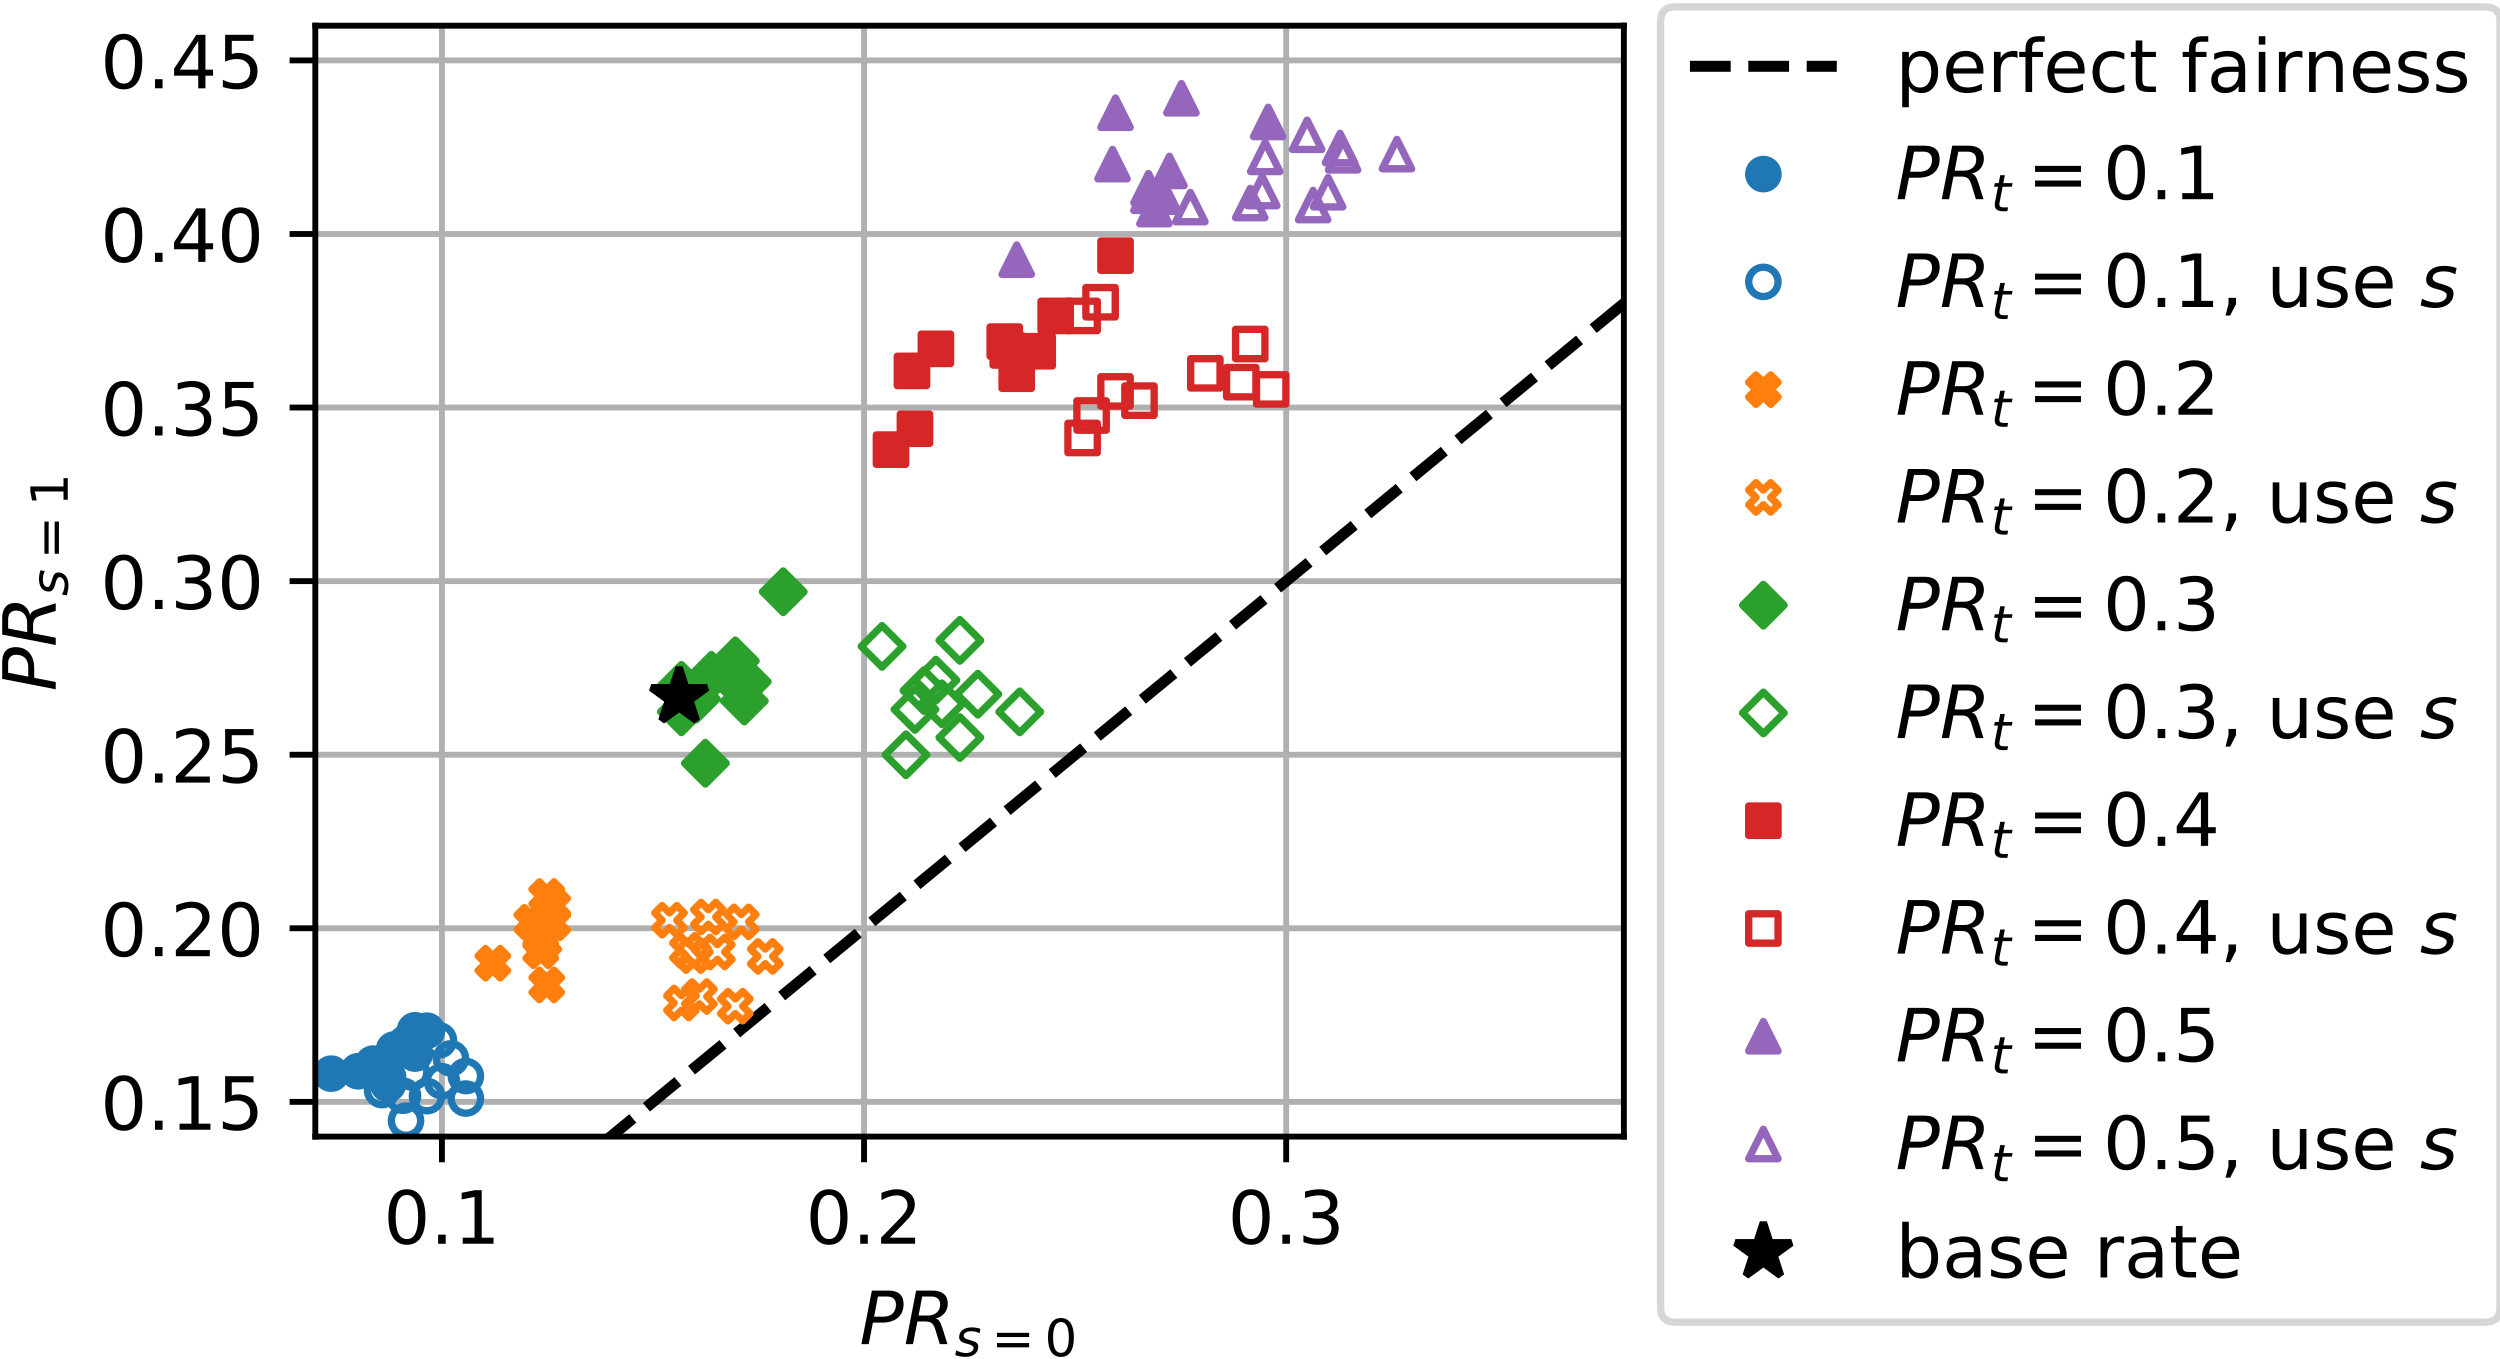 <?xml version="1.0" encoding="utf-8" standalone="no"?>
<!DOCTYPE svg PUBLIC "-//W3C//DTD SVG 1.1//EN"
  "http://www.w3.org/Graphics/SVG/1.1/DTD/svg11.dtd">
<!-- Created with matplotlib (https://matplotlib.org/) -->
<svg height="185.156pt" version="1.1" viewBox="0 0 340.497 185.156" width="340.497pt" xmlns="http://www.w3.org/2000/svg" xmlns:xlink="http://www.w3.org/1999/xlink">
 <defs>
  <style type="text/css">
*{stroke-linecap:butt;stroke-linejoin:round;}
  </style>
 </defs>
 <g id="figure_1">
  <g id="patch_1">
   <path d="M 0 185.156 
L 340.497 185.156 
L 340.497 -0 
L 0 -0 
z
" style="fill:#ffffff;"/>
  </g>
  <g id="axes_1">
   <g id="patch_2">
    <path d="M 42.944 154.8 
L 221.169 154.8 
L 221.169 3.5 
L 42.944 3.5 
z
" style="fill:#ffffff;"/>
   </g>
   <g id="matplotlib.axis_1">
    <g id="xtick_1">
     <g id="line2d_1">
      <path clip-path="url(#p75b792b82e)" d="M 60.191 154.8 
L 60.191 3.5 
" style="fill:none;stroke:#b0b0b0;stroke-linecap:square;stroke-width:0.8;"/>
     </g>
     <g id="line2d_2">
      <defs>
       <path d="M 0 0 
L 0 3.5 
" id="m28fee87661" style="stroke:#000000;stroke-width:0.8;"/>
      </defs>
      <g>
       <use style="stroke:#000000;stroke-width:0.8;" x="60.191" xlink:href="#m28fee87661" y="154.8"/>
      </g>
     </g>
     <g id="text_1">
      <!-- 0.1 -->
      <defs>
       <path d="M 31.781 66.406 
Q 24.172 66.406 20.328 58.906 
Q 16.5 51.422 16.5 36.375 
Q 16.5 21.391 20.328 13.891 
Q 24.172 6.391 31.781 6.391 
Q 39.453 6.391 43.281 13.891 
Q 47.125 21.391 47.125 36.375 
Q 47.125 51.422 43.281 58.906 
Q 39.453 66.406 31.781 66.406 
z
M 31.781 74.219 
Q 44.047 74.219 50.516 64.516 
Q 56.984 54.828 56.984 36.375 
Q 56.984 17.969 50.516 8.266 
Q 44.047 -1.422 31.781 -1.422 
Q 19.531 -1.422 13.062 8.266 
Q 6.594 17.969 6.594 36.375 
Q 6.594 54.828 13.062 64.516 
Q 19.531 74.219 31.781 74.219 
z
" id="DejaVuSans-48"/>
       <path d="M 10.688 12.406 
L 21 12.406 
L 21 0 
L 10.688 0 
z
" id="DejaVuSans-46"/>
       <path d="M 12.406 8.297 
L 28.516 8.297 
L 28.516 63.922 
L 10.984 60.406 
L 10.984 69.391 
L 28.422 72.906 
L 38.281 72.906 
L 38.281 8.297 
L 54.391 8.297 
L 54.391 0 
L 12.406 0 
z
" id="DejaVuSans-49"/>
      </defs>
      <g transform="translate(52.24 169.398)scale(0.1 -0.1)">
       <use xlink:href="#DejaVuSans-48"/>
       <use x="63.623" xlink:href="#DejaVuSans-46"/>
       <use x="95.41" xlink:href="#DejaVuSans-49"/>
      </g>
     </g>
    </g>
    <g id="xtick_2">
     <g id="line2d_3">
      <path clip-path="url(#p75b792b82e)" d="M 117.683 154.8 
L 117.683 3.5 
" style="fill:none;stroke:#b0b0b0;stroke-linecap:square;stroke-width:0.8;"/>
     </g>
     <g id="line2d_4">
      <g>
       <use style="stroke:#000000;stroke-width:0.8;" x="117.683" xlink:href="#m28fee87661" y="154.8"/>
      </g>
     </g>
     <g id="text_2">
      <!-- 0.2 -->
      <defs>
       <path d="M 19.188 8.297 
L 53.609 8.297 
L 53.609 0 
L 7.328 0 
L 7.328 8.297 
Q 12.938 14.109 22.625 23.891 
Q 32.328 33.688 34.812 36.531 
Q 39.547 41.844 41.422 45.531 
Q 43.312 49.219 43.312 52.781 
Q 43.312 58.594 39.234 62.25 
Q 35.156 65.922 28.609 65.922 
Q 23.969 65.922 18.812 64.312 
Q 13.672 62.703 7.812 59.422 
L 7.812 69.391 
Q 13.766 71.781 18.938 73 
Q 24.125 74.219 28.422 74.219 
Q 39.75 74.219 46.484 68.547 
Q 53.219 62.891 53.219 53.422 
Q 53.219 48.922 51.531 44.891 
Q 49.859 40.875 45.406 35.406 
Q 44.188 33.984 37.641 27.219 
Q 31.109 20.453 19.188 8.297 
z
" id="DejaVuSans-50"/>
      </defs>
      <g transform="translate(109.732 169.398)scale(0.1 -0.1)">
       <use xlink:href="#DejaVuSans-48"/>
       <use x="63.623" xlink:href="#DejaVuSans-46"/>
       <use x="95.41" xlink:href="#DejaVuSans-50"/>
      </g>
     </g>
    </g>
    <g id="xtick_3">
     <g id="line2d_5">
      <path clip-path="url(#p75b792b82e)" d="M 175.175 154.8 
L 175.175 3.5 
" style="fill:none;stroke:#b0b0b0;stroke-linecap:square;stroke-width:0.8;"/>
     </g>
     <g id="line2d_6">
      <g>
       <use style="stroke:#000000;stroke-width:0.8;" x="175.175" xlink:href="#m28fee87661" y="154.8"/>
      </g>
     </g>
     <g id="text_3">
      <!-- 0.3 -->
      <defs>
       <path d="M 40.578 39.312 
Q 47.656 37.797 51.625 33 
Q 55.609 28.219 55.609 21.188 
Q 55.609 10.406 48.188 4.484 
Q 40.766 -1.422 27.094 -1.422 
Q 22.516 -1.422 17.656 -0.516 
Q 12.797 0.391 7.625 2.203 
L 7.625 11.719 
Q 11.719 9.328 16.594 8.109 
Q 21.484 6.891 26.812 6.891 
Q 36.078 6.891 40.938 10.547 
Q 45.797 14.203 45.797 21.188 
Q 45.797 27.641 41.281 31.266 
Q 36.766 34.906 28.719 34.906 
L 20.219 34.906 
L 20.219 43.016 
L 29.109 43.016 
Q 36.375 43.016 40.234 45.922 
Q 44.094 48.828 44.094 54.297 
Q 44.094 59.906 40.109 62.906 
Q 36.141 65.922 28.719 65.922 
Q 24.656 65.922 20.016 65.031 
Q 15.375 64.156 9.812 62.312 
L 9.812 71.094 
Q 15.438 72.656 20.344 73.438 
Q 25.25 74.219 29.594 74.219 
Q 40.828 74.219 47.359 69.109 
Q 53.906 64.016 53.906 55.328 
Q 53.906 49.266 50.438 45.094 
Q 46.969 40.922 40.578 39.312 
z
" id="DejaVuSans-51"/>
      </defs>
      <g transform="translate(167.224 169.398)scale(0.1 -0.1)">
       <use xlink:href="#DejaVuSans-48"/>
       <use x="63.623" xlink:href="#DejaVuSans-46"/>
       <use x="95.41" xlink:href="#DejaVuSans-51"/>
      </g>
     </g>
    </g>
    <g id="text_4">
     <!-- $PR_{s=0}$ -->
     <defs>
      <path d="M 16.891 72.906 
L 39.703 72.906 
Q 49.656 72.906 54.875 68.266 
Q 60.109 63.625 60.109 54.688 
Q 60.109 42.672 52.391 35.984 
Q 44.672 29.297 30.719 29.297 
L 18.312 29.297 
L 12.594 0 
L 2.688 0 
z
M 25.203 64.797 
L 19.922 37.406 
L 32.328 37.406 
Q 40.719 37.406 45.203 41.703 
Q 49.703 46 49.703 54 
Q 49.703 59.125 46.656 61.953 
Q 43.609 64.797 38.094 64.797 
z
" id="DejaVuSans-Oblique-80"/>
      <path d="M 25.203 64.797 
L 20.219 38.922 
L 32.906 38.922 
Q 40.375 38.922 44.984 43.047 
Q 49.609 47.172 49.609 53.812 
Q 49.609 59.125 46.5 61.953 
Q 43.406 64.797 37.594 64.797 
z
M 43.312 35.016 
Q 46.438 34.281 48.516 31.391 
Q 50.594 28.516 53.328 19.922 
L 59.516 0 
L 49.125 0 
L 43.406 18.703 
Q 41.219 25.922 38.328 28.359 
Q 35.453 30.812 29.5 30.812 
L 18.609 30.812 
L 12.594 0 
L 2.688 0 
L 16.891 72.906 
L 39.109 72.906 
Q 49.219 72.906 54.609 68.328 
Q 60.016 63.766 60.016 55.172 
Q 60.016 47.562 55.422 41.984 
Q 50.828 36.422 43.312 35.016 
z
" id="DejaVuSans-Oblique-82"/>
      <path d="M 50 53.078 
L 48.297 44.578 
Q 44.734 46.531 40.766 47.5 
Q 36.812 48.484 32.625 48.484 
Q 25.531 48.484 21.453 46.062 
Q 17.391 43.656 17.391 39.5 
Q 17.391 34.672 26.859 32.078 
Q 27.594 31.891 27.938 31.781 
L 30.812 30.906 
Q 39.797 28.422 42.797 25.688 
Q 45.797 22.953 45.797 18.219 
Q 45.797 9.516 38.891 4.047 
Q 31.984 -1.422 20.797 -1.422 
Q 16.453 -1.422 11.672 -0.578 
Q 6.891 0.25 1.125 2 
L 2.875 11.281 
Q 7.812 8.734 12.594 7.422 
Q 17.391 6.109 21.781 6.109 
Q 28.375 6.109 32.5 8.938 
Q 36.625 11.766 36.625 16.109 
Q 36.625 20.797 25.781 23.688 
L 24.859 23.922 
L 21.781 24.703 
Q 14.938 26.516 11.766 29.469 
Q 8.594 32.422 8.594 37.016 
Q 8.594 45.75 15.156 50.875 
Q 21.734 56 33.016 56 
Q 37.453 56 41.672 55.266 
Q 45.906 54.547 50 53.078 
z
" id="DejaVuSans-Oblique-115"/>
      <path d="M 10.594 45.406 
L 73.188 45.406 
L 73.188 37.203 
L 10.594 37.203 
z
M 10.594 25.484 
L 73.188 25.484 
L 73.188 17.188 
L 10.594 17.188 
z
" id="DejaVuSans-61"/>
     </defs>
     <g transform="translate(117.056 183.077)scale(0.1 -0.1)">
      <use transform="translate(0 0.094)" xlink:href="#DejaVuSans-Oblique-80"/>
      <use transform="translate(60.303 0.094)" xlink:href="#DejaVuSans-Oblique-82"/>
      <use transform="translate(129.785 -16.312)scale(0.7)" xlink:href="#DejaVuSans-Oblique-115"/>
      <use transform="translate(179.893 -16.312)scale(0.7)" xlink:href="#DejaVuSans-61"/>
      <use transform="translate(252.183 -16.312)scale(0.7)" xlink:href="#DejaVuSans-48"/>
     </g>
    </g>
   </g>
   <g id="matplotlib.axis_2">
    <g id="ytick_1">
     <g id="line2d_7">
      <path clip-path="url(#p75b792b82e)" d="M 42.944 150.072 
L 221.169 150.072 
" style="fill:none;stroke:#b0b0b0;stroke-linecap:square;stroke-width:0.8;"/>
     </g>
     <g id="line2d_8">
      <defs>
       <path d="M 0 0 
L -3.5 0 
" id="mbfbb8f502b" style="stroke:#000000;stroke-width:0.8;"/>
      </defs>
      <g>
       <use style="stroke:#000000;stroke-width:0.8;" x="42.944" xlink:href="#mbfbb8f502b" y="150.072"/>
      </g>
     </g>
     <g id="text_5">
      <!-- 0.15 -->
      <defs>
       <path d="M 10.797 72.906 
L 49.516 72.906 
L 49.516 64.594 
L 19.828 64.594 
L 19.828 46.734 
Q 21.969 47.469 24.109 47.828 
Q 26.266 48.188 28.422 48.188 
Q 40.625 48.188 47.75 41.5 
Q 54.891 34.812 54.891 23.391 
Q 54.891 11.625 47.562 5.094 
Q 40.234 -1.422 26.906 -1.422 
Q 22.312 -1.422 17.547 -0.641 
Q 12.797 0.141 7.719 1.703 
L 7.719 11.625 
Q 12.109 9.234 16.797 8.062 
Q 21.484 6.891 26.703 6.891 
Q 35.156 6.891 40.078 11.328 
Q 45.016 15.766 45.016 23.391 
Q 45.016 31 40.078 35.438 
Q 35.156 39.891 26.703 39.891 
Q 22.75 39.891 18.812 39.016 
Q 14.891 38.141 10.797 36.281 
z
" id="DejaVuSans-53"/>
      </defs>
      <g transform="translate(13.678 153.871)scale(0.1 -0.1)">
       <use xlink:href="#DejaVuSans-48"/>
       <use x="63.623" xlink:href="#DejaVuSans-46"/>
       <use x="95.41" xlink:href="#DejaVuSans-49"/>
       <use x="159.033" xlink:href="#DejaVuSans-53"/>
      </g>
     </g>
    </g>
    <g id="ytick_2">
     <g id="line2d_9">
      <path clip-path="url(#p75b792b82e)" d="M 42.944 126.431 
L 221.169 126.431 
" style="fill:none;stroke:#b0b0b0;stroke-linecap:square;stroke-width:0.8;"/>
     </g>
     <g id="line2d_10">
      <g>
       <use style="stroke:#000000;stroke-width:0.8;" x="42.944" xlink:href="#mbfbb8f502b" y="126.431"/>
      </g>
     </g>
     <g id="text_6">
      <!-- 0.20 -->
      <g transform="translate(13.678 130.23)scale(0.1 -0.1)">
       <use xlink:href="#DejaVuSans-48"/>
       <use x="63.623" xlink:href="#DejaVuSans-46"/>
       <use x="95.41" xlink:href="#DejaVuSans-50"/>
       <use x="159.033" xlink:href="#DejaVuSans-48"/>
      </g>
     </g>
    </g>
    <g id="ytick_3">
     <g id="line2d_11">
      <path clip-path="url(#p75b792b82e)" d="M 42.944 102.791 
L 221.169 102.791 
" style="fill:none;stroke:#b0b0b0;stroke-linecap:square;stroke-width:0.8;"/>
     </g>
     <g id="line2d_12">
      <g>
       <use style="stroke:#000000;stroke-width:0.8;" x="42.944" xlink:href="#mbfbb8f502b" y="102.791"/>
      </g>
     </g>
     <g id="text_7">
      <!-- 0.25 -->
      <g transform="translate(13.678 106.59)scale(0.1 -0.1)">
       <use xlink:href="#DejaVuSans-48"/>
       <use x="63.623" xlink:href="#DejaVuSans-46"/>
       <use x="95.41" xlink:href="#DejaVuSans-50"/>
       <use x="159.033" xlink:href="#DejaVuSans-53"/>
      </g>
     </g>
    </g>
    <g id="ytick_4">
     <g id="line2d_13">
      <path clip-path="url(#p75b792b82e)" d="M 42.944 79.15 
L 221.169 79.15 
" style="fill:none;stroke:#b0b0b0;stroke-linecap:square;stroke-width:0.8;"/>
     </g>
     <g id="line2d_14">
      <g>
       <use style="stroke:#000000;stroke-width:0.8;" x="42.944" xlink:href="#mbfbb8f502b" y="79.15"/>
      </g>
     </g>
     <g id="text_8">
      <!-- 0.30 -->
      <g transform="translate(13.678 82.949)scale(0.1 -0.1)">
       <use xlink:href="#DejaVuSans-48"/>
       <use x="63.623" xlink:href="#DejaVuSans-46"/>
       <use x="95.41" xlink:href="#DejaVuSans-51"/>
       <use x="159.033" xlink:href="#DejaVuSans-48"/>
      </g>
     </g>
    </g>
    <g id="ytick_5">
     <g id="line2d_15">
      <path clip-path="url(#p75b792b82e)" d="M 42.944 55.509 
L 221.169 55.509 
" style="fill:none;stroke:#b0b0b0;stroke-linecap:square;stroke-width:0.8;"/>
     </g>
     <g id="line2d_16">
      <g>
       <use style="stroke:#000000;stroke-width:0.8;" x="42.944" xlink:href="#mbfbb8f502b" y="55.509"/>
      </g>
     </g>
     <g id="text_9">
      <!-- 0.35 -->
      <g transform="translate(13.678 59.309)scale(0.1 -0.1)">
       <use xlink:href="#DejaVuSans-48"/>
       <use x="63.623" xlink:href="#DejaVuSans-46"/>
       <use x="95.41" xlink:href="#DejaVuSans-51"/>
       <use x="159.033" xlink:href="#DejaVuSans-53"/>
      </g>
     </g>
    </g>
    <g id="ytick_6">
     <g id="line2d_17">
      <path clip-path="url(#p75b792b82e)" d="M 42.944 31.869 
L 221.169 31.869 
" style="fill:none;stroke:#b0b0b0;stroke-linecap:square;stroke-width:0.8;"/>
     </g>
     <g id="line2d_18">
      <g>
       <use style="stroke:#000000;stroke-width:0.8;" x="42.944" xlink:href="#mbfbb8f502b" y="31.869"/>
      </g>
     </g>
     <g id="text_10">
      <!-- 0.40 -->
      <defs>
       <path d="M 37.797 64.312 
L 12.891 25.391 
L 37.797 25.391 
z
M 35.203 72.906 
L 47.609 72.906 
L 47.609 25.391 
L 58.016 25.391 
L 58.016 17.188 
L 47.609 17.188 
L 47.609 0 
L 37.797 0 
L 37.797 17.188 
L 4.891 17.188 
L 4.891 26.703 
z
" id="DejaVuSans-52"/>
      </defs>
      <g transform="translate(13.678 35.668)scale(0.1 -0.1)">
       <use xlink:href="#DejaVuSans-48"/>
       <use x="63.623" xlink:href="#DejaVuSans-46"/>
       <use x="95.41" xlink:href="#DejaVuSans-52"/>
       <use x="159.033" xlink:href="#DejaVuSans-48"/>
      </g>
     </g>
    </g>
    <g id="ytick_7">
     <g id="line2d_19">
      <path clip-path="url(#p75b792b82e)" d="M 42.944 8.228 
L 221.169 8.228 
" style="fill:none;stroke:#b0b0b0;stroke-linecap:square;stroke-width:0.8;"/>
     </g>
     <g id="line2d_20">
      <g>
       <use style="stroke:#000000;stroke-width:0.8;" x="42.944" xlink:href="#mbfbb8f502b" y="8.228"/>
      </g>
     </g>
     <g id="text_11">
      <!-- 0.45 -->
      <g transform="translate(13.678 12.027)scale(0.1 -0.1)">
       <use xlink:href="#DejaVuSans-48"/>
       <use x="63.623" xlink:href="#DejaVuSans-46"/>
       <use x="95.41" xlink:href="#DejaVuSans-52"/>
       <use x="159.033" xlink:href="#DejaVuSans-53"/>
      </g>
     </g>
    </g>
    <g id="text_12">
     <!-- $PR_{s=1}$ -->
     <g transform="translate(7.598 94.15)rotate(-90)scale(0.1 -0.1)">
      <use transform="translate(0 0.094)" xlink:href="#DejaVuSans-Oblique-80"/>
      <use transform="translate(60.303 0.094)" xlink:href="#DejaVuSans-Oblique-82"/>
      <use transform="translate(129.785 -16.312)scale(0.7)" xlink:href="#DejaVuSans-Oblique-115"/>
      <use transform="translate(179.893 -16.312)scale(0.7)" xlink:href="#DejaVuSans-61"/>
      <use transform="translate(252.183 -16.312)scale(0.7)" xlink:href="#DejaVuSans-49"/>
     </g>
    </g>
   </g>
   <g id="line2d_21">
    <path clip-path="url(#p75b792b82e)" d="M 45.06 186.156 
L 272.634 -1 
" style="fill:none;stroke:#000000;stroke-dasharray:5.55,2.4;stroke-dashoffset:0;stroke-width:1.5;"/>
   </g>
   <g id="line2d_22">
    <defs>
     <path d="M 0 2 
C 0.53 2 1.039 1.789 1.414 1.414 
C 1.789 1.039 2 0.53 2 0 
C 2 -0.53 1.789 -1.039 1.414 -1.414 
C 1.039 -1.789 0.53 -2 0 -2 
C -0.53 -2 -1.039 -1.789 -1.414 -1.414 
C -1.789 -1.039 -2 -0.53 -2 0 
C -2 0.53 -1.789 1.039 -1.414 1.414 
C -1.039 1.789 -0.53 2 0 2 
z
" id="m434e3ea608" style="stroke:#1f77b4;"/>
    </defs>
    <g clip-path="url(#p75b792b82e)">
     <use style="fill:#1f77b4;stroke:#1f77b4;" x="56.522" xlink:href="#m434e3ea608" y="140.323"/>
     <use style="fill:#1f77b4;stroke:#1f77b4;" x="53.667" xlink:href="#m434e3ea608" y="142.948"/>
     <use style="fill:#1f77b4;stroke:#1f77b4;" x="58.153" xlink:href="#m434e3ea608" y="140.378"/>
     <use style="fill:#1f77b4;stroke:#1f77b4;" x="56.522" xlink:href="#m434e3ea608" y="143.495"/>
     <use style="fill:#1f77b4;stroke:#1f77b4;" x="48.774" xlink:href="#m434e3ea608" y="145.902"/>
     <use style="fill:#1f77b4;stroke:#1f77b4;" x="50.813" xlink:href="#m434e3ea608" y="144.862"/>
     <use style="fill:#1f77b4;stroke:#1f77b4;" x="55.298" xlink:href="#m434e3ea608" y="142.073"/>
     <use style="fill:#1f77b4;stroke:#1f77b4;" x="45.105" xlink:href="#m434e3ea608" y="146.23"/>
     <use style="fill:#1f77b4;stroke:#1f77b4;" x="52.852" xlink:href="#m434e3ea608" y="146.667"/>
     <use style="fill:#1f77b4;stroke:#1f77b4;" x="52.852" xlink:href="#m434e3ea608" y="147.652"/>
    </g>
   </g>
   <g id="line2d_23">
    <defs>
     <path d="M 0 2 
C 0.53 2 1.039 1.789 1.414 1.414 
C 1.789 1.039 2 0.53 2 0 
C 2 -0.53 1.789 -1.039 1.414 -1.414 
C 1.039 -1.789 0.53 -2 0 -2 
C -0.53 -2 -1.039 -1.789 -1.414 -1.414 
C -1.789 -1.039 -2 -0.53 -2 0 
C -2 0.53 -1.789 1.039 -1.414 1.414 
C -1.039 1.789 -0.53 2 0 2 
z
" id="m97694a6dae" style="stroke:#1f77b4;"/>
    </defs>
    <g clip-path="url(#p75b792b82e)">
     <use style="fill-opacity:0;stroke:#1f77b4;" x="58.153" xlink:href="#m97694a6dae" y="149.293"/>
     <use style="fill-opacity:0;stroke:#1f77b4;" x="63.453" xlink:href="#m97694a6dae" y="146.558"/>
     <use style="fill-opacity:0;stroke:#1f77b4;" x="63.453" xlink:href="#m97694a6dae" y="149.621"/>
     <use style="fill-opacity:0;stroke:#1f77b4;" x="56.114" xlink:href="#m97694a6dae" y="146.066"/>
     <use style="fill-opacity:0;stroke:#1f77b4;" x="61.415" xlink:href="#m97694a6dae" y="144.151"/>
     <use style="fill-opacity:0;stroke:#1f77b4;" x="54.891" xlink:href="#m97694a6dae" y="149.238"/>
     <use style="fill-opacity:0;stroke:#1f77b4;" x="59.784" xlink:href="#m97694a6dae" y="141.69"/>
     <use style="fill-opacity:0;stroke:#1f77b4;" x="52.036" xlink:href="#m97694a6dae" y="148.472"/>
     <use style="fill-opacity:0;stroke:#1f77b4;" x="55.298" xlink:href="#m97694a6dae" y="152.629"/>
     <use style="fill-opacity:0;stroke:#1f77b4;" x="60.191" xlink:href="#m97694a6dae" y="147.269"/>
    </g>
   </g>
   <g id="line2d_24">
    <defs>
     <path d="M -1 2 
L 0 1 
L 1 2 
L 2 1 
L 1 0 
L 2 -1 
L 1 -2 
L 0 -1 
L -1 -2 
L -2 -1 
L -1 0 
L -2 1 
z
" id="mbe5c23ce55" style="stroke:#ff7f0e;stroke-linejoin:miter;"/>
    </defs>
    <g clip-path="url(#p75b792b82e)">
     <use style="fill:#ff7f0e;stroke:#ff7f0e;stroke-linejoin:miter;" x="73.647" xlink:href="#mbe5c23ce55" y="129.494"/>
     <use style="fill:#ff7f0e;stroke:#ff7f0e;stroke-linejoin:miter;" x="73.647" xlink:href="#mbe5c23ce55" y="125.994"/>
     <use style="fill:#ff7f0e;stroke:#ff7f0e;stroke-linejoin:miter;" x="75.278" xlink:href="#mbe5c23ce55" y="125.666"/>
     <use style="fill:#ff7f0e;stroke:#ff7f0e;stroke-linejoin:miter;" x="74.055" xlink:href="#mbe5c23ce55" y="128.291"/>
     <use style="fill:#ff7f0e;stroke:#ff7f0e;stroke-linejoin:miter;" x="74.462" xlink:href="#mbe5c23ce55" y="122.111"/>
     <use style="fill:#ff7f0e;stroke:#ff7f0e;stroke-linejoin:miter;" x="72.424" xlink:href="#mbe5c23ce55" y="125.611"/>
     <use style="fill:#ff7f0e;stroke:#ff7f0e;stroke-linejoin:miter;" x="75.278" xlink:href="#mbe5c23ce55" y="123.368"/>
     <use style="fill:#ff7f0e;stroke:#ff7f0e;stroke-linejoin:miter;" x="67.123" xlink:href="#mbe5c23ce55" y="131.189"/>
     <use style="fill:#ff7f0e;stroke:#ff7f0e;stroke-linejoin:miter;" x="74.462" xlink:href="#mbe5c23ce55" y="134.143"/>
     <use style="fill:#ff7f0e;stroke:#ff7f0e;stroke-linejoin:miter;" x="73.647" xlink:href="#mbe5c23ce55" y="127.799"/>
    </g>
   </g>
   <g id="line2d_25">
    <defs>
     <path d="M -1 2 
L 0 1 
L 1 2 
L 2 1 
L 1 0 
L 2 -1 
L 1 -2 
L 0 -1 
L -1 -2 
L -2 -1 
L -1 0 
L -2 1 
z
" id="m6fc90c762c" style="stroke:#ff7f0e;stroke-linejoin:miter;"/>
    </defs>
    <g clip-path="url(#p75b792b82e)">
     <use style="fill-opacity:0;stroke:#ff7f0e;stroke-linejoin:miter;" x="95.257" xlink:href="#m6fc90c762c" y="135.729"/>
     <use style="fill-opacity:0;stroke:#ff7f0e;stroke-linejoin:miter;" x="93.626" xlink:href="#m6fc90c762c" y="129.439"/>
     <use style="fill-opacity:0;stroke:#ff7f0e;stroke-linejoin:miter;" x="100.966" xlink:href="#m6fc90c762c" y="125.556"/>
     <use style="fill-opacity:0;stroke:#ff7f0e;stroke-linejoin:miter;" x="100.15" xlink:href="#m6fc90c762c" y="137.042"/>
     <use style="fill-opacity:0;stroke:#ff7f0e;stroke-linejoin:miter;" x="94.442" xlink:href="#m6fc90c762c" y="130.15"/>
     <use style="fill-opacity:0;stroke:#ff7f0e;stroke-linejoin:miter;" x="97.704" xlink:href="#m6fc90c762c" y="129.658"/>
     <use style="fill-opacity:0;stroke:#ff7f0e;stroke-linejoin:miter;" x="96.481" xlink:href="#m6fc90c762c" y="124.9"/>
     <use style="fill-opacity:0;stroke:#ff7f0e;stroke-linejoin:miter;" x="91.18" xlink:href="#m6fc90c762c" y="125.337"/>
     <use style="fill-opacity:0;stroke:#ff7f0e;stroke-linejoin:miter;" x="92.811" xlink:href="#m6fc90c762c" y="136.604"/>
     <use style="fill-opacity:0;stroke:#ff7f0e;stroke-linejoin:miter;" x="104.228" xlink:href="#m6fc90c762c" y="130.26"/>
    </g>
   </g>
   <g id="line2d_26">
    <defs>
     <path d="M -0 2.828 
L 2.828 0 
L 0 -2.828 
L -2.828 -0 
z
" id="m429b3ab849" style="stroke:#2ca02c;stroke-linejoin:miter;"/>
    </defs>
    <g clip-path="url(#p75b792b82e)">
     <use style="fill:#2ca02c;stroke:#2ca02c;stroke-linejoin:miter;" x="100.15" xlink:href="#m429b3ab849" y="92.85"/>
     <use style="fill:#2ca02c;stroke:#2ca02c;stroke-linejoin:miter;" x="92.811" xlink:href="#m429b3ab849" y="96.952"/>
     <use style="fill:#2ca02c;stroke:#2ca02c;stroke-linejoin:miter;" x="101.781" xlink:href="#m429b3ab849" y="92.85"/>
     <use style="fill:#2ca02c;stroke:#2ca02c;stroke-linejoin:miter;" x="101.373" xlink:href="#m429b3ab849" y="95.476"/>
     <use style="fill:#2ca02c;stroke:#2ca02c;stroke-linejoin:miter;" x="96.888" xlink:href="#m429b3ab849" y="91.975"/>
     <use style="fill:#2ca02c;stroke:#2ca02c;stroke-linejoin:miter;" x="106.674" xlink:href="#m429b3ab849" y="80.599"/>
     <use style="fill:#2ca02c;stroke:#2ca02c;stroke-linejoin:miter;" x="94.85" xlink:href="#m429b3ab849" y="95.202"/>
     <use style="fill:#2ca02c;stroke:#2ca02c;stroke-linejoin:miter;" x="92.811" xlink:href="#m429b3ab849" y="93.343"/>
     <use style="fill:#2ca02c;stroke:#2ca02c;stroke-linejoin:miter;" x="96.073" xlink:href="#m429b3ab849" y="103.953"/>
     <use style="fill:#2ca02c;stroke:#2ca02c;stroke-linejoin:miter;" x="100.15" xlink:href="#m429b3ab849" y="90.006"/>
    </g>
   </g>
   <g id="line2d_27">
    <defs>
     <path d="M -0 2.828 
L 2.828 0 
L 0 -2.828 
L -2.828 -0 
z
" id="m6d9675264f" style="stroke:#2ca02c;stroke-linejoin:miter;"/>
    </defs>
    <g clip-path="url(#p75b792b82e)">
     <use style="fill-opacity:0;stroke:#2ca02c;stroke-linejoin:miter;" x="128.285" xlink:href="#m6d9675264f" y="95.858"/>
     <use style="fill-opacity:0;stroke:#2ca02c;stroke-linejoin:miter;" x="124.615" xlink:href="#m6d9675264f" y="96.624"/>
     <use style="fill-opacity:0;stroke:#2ca02c;stroke-linejoin:miter;" x="130.731" xlink:href="#m6d9675264f" y="100.453"/>
     <use style="fill-opacity:0;stroke:#2ca02c;stroke-linejoin:miter;" x="138.886" xlink:href="#m6d9675264f" y="96.952"/>
     <use style="fill-opacity:0;stroke:#2ca02c;stroke-linejoin:miter;" x="130.731" xlink:href="#m6d9675264f" y="87.217"/>
     <use style="fill-opacity:0;stroke:#2ca02c;stroke-linejoin:miter;" x="123.392" xlink:href="#m6d9675264f" y="102.804"/>
     <use style="fill-opacity:0;stroke:#2ca02c;stroke-linejoin:miter;" x="125.838" xlink:href="#m6d9675264f" y="94.054"/>
     <use style="fill-opacity:0;stroke:#2ca02c;stroke-linejoin:miter;" x="120.13" xlink:href="#m6d9675264f" y="88.037"/>
     <use style="fill-opacity:0;stroke:#2ca02c;stroke-linejoin:miter;" x="127.469" xlink:href="#m6d9675264f" y="92.632"/>
     <use style="fill-opacity:0;stroke:#2ca02c;stroke-linejoin:miter;" x="133.178" xlink:href="#m6d9675264f" y="94.546"/>
    </g>
   </g>
   <g id="line2d_28">
    <defs>
     <path d="M -2 2 
L 2 2 
L 2 -2 
L -2 -2 
z
" id="ma8aad54fdc" style="stroke:#d62728;stroke-linejoin:miter;"/>
    </defs>
    <g clip-path="url(#p75b792b82e)">
     <use style="fill:#d62728;stroke:#d62728;stroke-linejoin:miter;" x="141.332" xlink:href="#ma8aad54fdc" y="47.839"/>
     <use style="fill:#d62728;stroke:#d62728;stroke-linejoin:miter;" x="121.353" xlink:href="#ma8aad54fdc" y="61.238"/>
     <use style="fill:#d62728;stroke:#d62728;stroke-linejoin:miter;" x="143.779" xlink:href="#ma8aad54fdc" y="43.026"/>
     <use style="fill:#d62728;stroke:#d62728;stroke-linejoin:miter;" x="138.478" xlink:href="#ma8aad54fdc" y="50.902"/>
     <use style="fill:#d62728;stroke:#d62728;stroke-linejoin:miter;" x="151.934" xlink:href="#ma8aad54fdc" y="34.822"/>
     <use style="fill:#d62728;stroke:#d62728;stroke-linejoin:miter;" x="137.255" xlink:href="#ma8aad54fdc" y="47.729"/>
     <use style="fill:#d62728;stroke:#d62728;stroke-linejoin:miter;" x="124.207" xlink:href="#ma8aad54fdc" y="50.519"/>
     <use style="fill:#d62728;stroke:#d62728;stroke-linejoin:miter;" x="127.469" xlink:href="#ma8aad54fdc" y="47.511"/>
     <use style="fill:#d62728;stroke:#d62728;stroke-linejoin:miter;" x="124.615" xlink:href="#ma8aad54fdc" y="58.394"/>
     <use style="fill:#d62728;stroke:#d62728;stroke-linejoin:miter;" x="136.847" xlink:href="#ma8aad54fdc" y="46.526"/>
    </g>
   </g>
   <g id="line2d_29">
    <defs>
     <path d="M -2 2 
L 2 2 
L 2 -2 
L -2 -2 
z
" id="m36713787d8" style="stroke:#d62728;stroke-linejoin:miter;"/>
    </defs>
    <g clip-path="url(#p75b792b82e)">
     <use style="fill-opacity:0;stroke:#d62728;stroke-linejoin:miter;" x="155.196" xlink:href="#m36713787d8" y="54.566"/>
     <use style="fill-opacity:0;stroke:#d62728;stroke-linejoin:miter;" x="147.449" xlink:href="#m36713787d8" y="59.652"/>
     <use style="fill-opacity:0;stroke:#d62728;stroke-linejoin:miter;" x="169.059" xlink:href="#m36713787d8" y="52.05"/>
     <use style="fill-opacity:0;stroke:#d62728;stroke-linejoin:miter;" x="173.136" xlink:href="#m36713787d8" y="53.035"/>
     <use style="fill-opacity:0;stroke:#d62728;stroke-linejoin:miter;" x="170.282" xlink:href="#m36713787d8" y="46.854"/>
     <use style="fill-opacity:0;stroke:#d62728;stroke-linejoin:miter;" x="164.166" xlink:href="#m36713787d8" y="50.847"/>
     <use style="fill-opacity:0;stroke:#d62728;stroke-linejoin:miter;" x="147.449" xlink:href="#m36713787d8" y="43.026"/>
     <use style="fill-opacity:0;stroke:#d62728;stroke-linejoin:miter;" x="149.895" xlink:href="#m36713787d8" y="41.166"/>
     <use style="fill-opacity:0;stroke:#d62728;stroke-linejoin:miter;" x="148.672" xlink:href="#m36713787d8" y="56.59"/>
     <use style="fill-opacity:0;stroke:#d62728;stroke-linejoin:miter;" x="151.934" xlink:href="#m36713787d8" y="53.308"/>
    </g>
   </g>
   <g id="line2d_30">
    <defs>
     <path d="M 0 -2 
L -2 2 
L 2 2 
z
" id="m6b5533dc62" style="stroke:#9467bd;stroke-linejoin:miter;"/>
    </defs>
    <g clip-path="url(#p75b792b82e)">
     <use style="fill:#9467bd;stroke:#9467bd;stroke-linejoin:miter;" x="158.458" xlink:href="#m6b5533dc62" y="26.782"/>
     <use style="fill:#9467bd;stroke:#9467bd;stroke-linejoin:miter;" x="160.904" xlink:href="#m6b5533dc62" y="13.383"/>
     <use style="fill:#9467bd;stroke:#9467bd;stroke-linejoin:miter;" x="157.234" xlink:href="#m6b5533dc62" y="28.478"/>
     <use style="fill:#9467bd;stroke:#9467bd;stroke-linejoin:miter;" x="159.273" xlink:href="#m6b5533dc62" y="23.282"/>
     <use style="fill:#9467bd;stroke:#9467bd;stroke-linejoin:miter;" x="172.729" xlink:href="#m6b5533dc62" y="16.61"/>
     <use style="fill:#9467bd;stroke:#9467bd;stroke-linejoin:miter;" x="156.419" xlink:href="#m6b5533dc62" y="26.673"/>
     <use style="fill:#9467bd;stroke:#9467bd;stroke-linejoin:miter;" x="138.478" xlink:href="#m6b5533dc62" y="35.369"/>
     <use style="fill:#9467bd;stroke:#9467bd;stroke-linejoin:miter;" x="151.934" xlink:href="#m6b5533dc62" y="15.352"/>
     <use style="fill:#9467bd;stroke:#9467bd;stroke-linejoin:miter;" x="156.419" xlink:href="#m6b5533dc62" y="25.634"/>
     <use style="fill:#9467bd;stroke:#9467bd;stroke-linejoin:miter;" x="151.526" xlink:href="#m6b5533dc62" y="22.352"/>
    </g>
   </g>
   <g id="line2d_31">
    <defs>
     <path d="M 0 -2 
L -2 2 
L 2 2 
z
" id="ma9ff69dc1a" style="stroke:#9467bd;stroke-linejoin:miter;"/>
    </defs>
    <g clip-path="url(#p75b792b82e)">
     <use style="fill-opacity:0;stroke:#9467bd;stroke-linejoin:miter;" x="190.262" xlink:href="#ma9ff69dc1a" y="20.985"/>
     <use style="fill-opacity:0;stroke:#9467bd;stroke-linejoin:miter;" x="172.321" xlink:href="#ma9ff69dc1a" y="21.368"/>
     <use style="fill-opacity:0;stroke:#9467bd;stroke-linejoin:miter;" x="182.515" xlink:href="#ma9ff69dc1a" y="20.165"/>
     <use style="fill-opacity:0;stroke:#9467bd;stroke-linejoin:miter;" x="178.845" xlink:href="#ma9ff69dc1a" y="27.931"/>
     <use style="fill-opacity:0;stroke:#9467bd;stroke-linejoin:miter;" x="180.884" xlink:href="#ma9ff69dc1a" y="26.181"/>
     <use style="fill-opacity:0;stroke:#9467bd;stroke-linejoin:miter;" x="178.029" xlink:href="#ma9ff69dc1a" y="18.36"/>
     <use style="fill-opacity:0;stroke:#9467bd;stroke-linejoin:miter;" x="162.127" xlink:href="#ma9ff69dc1a" y="28.204"/>
     <use style="fill-opacity:0;stroke:#9467bd;stroke-linejoin:miter;" x="170.282" xlink:href="#ma9ff69dc1a" y="27.657"/>
     <use style="fill-opacity:0;stroke:#9467bd;stroke-linejoin:miter;" x="182.922" xlink:href="#ma9ff69dc1a" y="21.149"/>
     <use style="fill-opacity:0;stroke:#9467bd;stroke-linejoin:miter;" x="171.913" xlink:href="#ma9ff69dc1a" y="26.017"/>
    </g>
   </g>
   <g id="line2d_32">
    <defs>
     <path d="M 0 -4 
L -0.898 -1.236 
L -3.804 -1.236 
L -1.453 0.472 
L -2.351 3.236 
L -0 1.528 
L 2.351 3.236 
L 1.453 0.472 
L 3.804 -1.236 
L 0.898 -1.236 
z
" id="m79cb7a323f" style="stroke:#000000;stroke-linejoin:bevel;"/>
    </defs>
    <g clip-path="url(#p75b792b82e)">
     <use style="stroke:#000000;stroke-linejoin:bevel;" x="92.498" xlink:href="#m79cb7a323f" y="94.896"/>
    </g>
   </g>
   <g id="patch_3">
    <path d="M 42.944 154.8 
L 42.944 3.5 
" style="fill:none;stroke:#000000;stroke-linecap:square;stroke-linejoin:miter;stroke-width:0.8;"/>
   </g>
   <g id="patch_4">
    <path d="M 221.169 154.8 
L 221.169 3.5 
" style="fill:none;stroke:#000000;stroke-linecap:square;stroke-linejoin:miter;stroke-width:0.8;"/>
   </g>
   <g id="patch_5">
    <path d="M 42.944 154.8 
L 221.169 154.8 
" style="fill:none;stroke:#000000;stroke-linecap:square;stroke-linejoin:miter;stroke-width:0.8;"/>
   </g>
   <g id="patch_6">
    <path d="M 42.944 3.5 
L 221.169 3.5 
" style="fill:none;stroke:#000000;stroke-linecap:square;stroke-linejoin:miter;stroke-width:0.8;"/>
   </g>
   <g id="legend_1">
    <g id="patch_7">
     <path d="M 228.169 180.072 
L 338.497 180.072 
Q 340.497 180.072 340.497 178.072 
L 340.497 2.935 
Q 340.497 0.935 338.497 0.935 
L 228.169 0.935 
Q 226.169 0.935 226.169 2.935 
L 226.169 178.072 
Q 226.169 180.072 228.169 180.072 
z
" style="fill:#ffffff;opacity:0.8;stroke:#cccccc;stroke-linejoin:miter;"/>
    </g>
    <g id="line2d_33">
     <path d="M 230.169 9.033 
L 250.169 9.033 
" style="fill:none;stroke:#000000;stroke-dasharray:5.55,2.4;stroke-dashoffset:0;stroke-width:1.5;"/>
    </g>
    <g id="line2d_34"/>
    <g id="text_13">
     <!-- perfect fairness -->
     <defs>
      <path d="M 18.109 8.203 
L 18.109 -20.797 
L 9.078 -20.797 
L 9.078 54.688 
L 18.109 54.688 
L 18.109 46.391 
Q 20.953 51.266 25.266 53.625 
Q 29.594 56 35.594 56 
Q 45.562 56 51.781 48.094 
Q 58.016 40.188 58.016 27.297 
Q 58.016 14.406 51.781 6.484 
Q 45.562 -1.422 35.594 -1.422 
Q 29.594 -1.422 25.266 0.953 
Q 20.953 3.328 18.109 8.203 
z
M 48.688 27.297 
Q 48.688 37.203 44.609 42.844 
Q 40.531 48.484 33.406 48.484 
Q 26.266 48.484 22.188 42.844 
Q 18.109 37.203 18.109 27.297 
Q 18.109 17.391 22.188 11.75 
Q 26.266 6.109 33.406 6.109 
Q 40.531 6.109 44.609 11.75 
Q 48.688 17.391 48.688 27.297 
z
" id="DejaVuSans-112"/>
      <path d="M 56.203 29.594 
L 56.203 25.203 
L 14.891 25.203 
Q 15.484 15.922 20.484 11.062 
Q 25.484 6.203 34.422 6.203 
Q 39.594 6.203 44.453 7.469 
Q 49.312 8.734 54.109 11.281 
L 54.109 2.781 
Q 49.266 0.734 44.188 -0.344 
Q 39.109 -1.422 33.891 -1.422 
Q 20.797 -1.422 13.156 6.188 
Q 5.516 13.812 5.516 26.812 
Q 5.516 40.234 12.766 48.109 
Q 20.016 56 32.328 56 
Q 43.359 56 49.781 48.891 
Q 56.203 41.797 56.203 29.594 
z
M 47.219 32.234 
Q 47.125 39.594 43.094 43.984 
Q 39.062 48.391 32.422 48.391 
Q 24.906 48.391 20.391 44.141 
Q 15.875 39.891 15.188 32.172 
z
" id="DejaVuSans-101"/>
      <path d="M 41.109 46.297 
Q 39.594 47.172 37.812 47.578 
Q 36.031 48 33.891 48 
Q 26.266 48 22.188 43.047 
Q 18.109 38.094 18.109 28.812 
L 18.109 0 
L 9.078 0 
L 9.078 54.688 
L 18.109 54.688 
L 18.109 46.188 
Q 20.953 51.172 25.484 53.578 
Q 30.031 56 36.531 56 
Q 37.453 56 38.578 55.875 
Q 39.703 55.766 41.062 55.516 
z
" id="DejaVuSans-114"/>
      <path d="M 37.109 75.984 
L 37.109 68.5 
L 28.516 68.5 
Q 23.688 68.5 21.797 66.547 
Q 19.922 64.594 19.922 59.516 
L 19.922 54.688 
L 34.719 54.688 
L 34.719 47.703 
L 19.922 47.703 
L 19.922 0 
L 10.891 0 
L 10.891 47.703 
L 2.297 47.703 
L 2.297 54.688 
L 10.891 54.688 
L 10.891 58.5 
Q 10.891 67.625 15.141 71.797 
Q 19.391 75.984 28.609 75.984 
z
" id="DejaVuSans-102"/>
      <path d="M 48.781 52.594 
L 48.781 44.188 
Q 44.969 46.297 41.141 47.344 
Q 37.312 48.391 33.406 48.391 
Q 24.656 48.391 19.812 42.844 
Q 14.984 37.312 14.984 27.297 
Q 14.984 17.281 19.812 11.734 
Q 24.656 6.203 33.406 6.203 
Q 37.312 6.203 41.141 7.25 
Q 44.969 8.297 48.781 10.406 
L 48.781 2.094 
Q 45.016 0.344 40.984 -0.531 
Q 36.969 -1.422 32.422 -1.422 
Q 20.062 -1.422 12.781 6.344 
Q 5.516 14.109 5.516 27.297 
Q 5.516 40.672 12.859 48.328 
Q 20.219 56 33.016 56 
Q 37.156 56 41.109 55.141 
Q 45.062 54.297 48.781 52.594 
z
" id="DejaVuSans-99"/>
      <path d="M 18.312 70.219 
L 18.312 54.688 
L 36.812 54.688 
L 36.812 47.703 
L 18.312 47.703 
L 18.312 18.016 
Q 18.312 11.328 20.141 9.422 
Q 21.969 7.516 27.594 7.516 
L 36.812 7.516 
L 36.812 0 
L 27.594 0 
Q 17.188 0 13.234 3.875 
Q 9.281 7.766 9.281 18.016 
L 9.281 47.703 
L 2.688 47.703 
L 2.688 54.688 
L 9.281 54.688 
L 9.281 70.219 
z
" id="DejaVuSans-116"/>
      <path id="DejaVuSans-32"/>
      <path d="M 34.281 27.484 
Q 23.391 27.484 19.188 25 
Q 14.984 22.516 14.984 16.5 
Q 14.984 11.719 18.141 8.906 
Q 21.297 6.109 26.703 6.109 
Q 34.188 6.109 38.703 11.406 
Q 43.219 16.703 43.219 25.484 
L 43.219 27.484 
z
M 52.203 31.203 
L 52.203 0 
L 43.219 0 
L 43.219 8.297 
Q 40.141 3.328 35.547 0.953 
Q 30.953 -1.422 24.312 -1.422 
Q 15.922 -1.422 10.953 3.297 
Q 6 8.016 6 15.922 
Q 6 25.141 12.172 29.828 
Q 18.359 34.516 30.609 34.516 
L 43.219 34.516 
L 43.219 35.406 
Q 43.219 41.609 39.141 45 
Q 35.062 48.391 27.688 48.391 
Q 23 48.391 18.547 47.266 
Q 14.109 46.141 10.016 43.891 
L 10.016 52.203 
Q 14.938 54.109 19.578 55.047 
Q 24.219 56 28.609 56 
Q 40.484 56 46.344 49.844 
Q 52.203 43.703 52.203 31.203 
z
" id="DejaVuSans-97"/>
      <path d="M 9.422 54.688 
L 18.406 54.688 
L 18.406 0 
L 9.422 0 
z
M 9.422 75.984 
L 18.406 75.984 
L 18.406 64.594 
L 9.422 64.594 
z
" id="DejaVuSans-105"/>
      <path d="M 54.891 33.016 
L 54.891 0 
L 45.906 0 
L 45.906 32.719 
Q 45.906 40.484 42.875 44.328 
Q 39.844 48.188 33.797 48.188 
Q 26.516 48.188 22.312 43.547 
Q 18.109 38.922 18.109 30.906 
L 18.109 0 
L 9.078 0 
L 9.078 54.688 
L 18.109 54.688 
L 18.109 46.188 
Q 21.344 51.125 25.703 53.562 
Q 30.078 56 35.797 56 
Q 45.219 56 50.047 50.172 
Q 54.891 44.344 54.891 33.016 
z
" id="DejaVuSans-110"/>
      <path d="M 44.281 53.078 
L 44.281 44.578 
Q 40.484 46.531 36.375 47.5 
Q 32.281 48.484 27.875 48.484 
Q 21.188 48.484 17.844 46.438 
Q 14.5 44.391 14.5 40.281 
Q 14.5 37.156 16.891 35.375 
Q 19.281 33.594 26.516 31.984 
L 29.594 31.297 
Q 39.156 29.25 43.188 25.516 
Q 47.219 21.781 47.219 15.094 
Q 47.219 7.469 41.188 3.016 
Q 35.156 -1.422 24.609 -1.422 
Q 20.219 -1.422 15.453 -0.562 
Q 10.688 0.297 5.422 2 
L 5.422 11.281 
Q 10.406 8.688 15.234 7.391 
Q 20.062 6.109 24.812 6.109 
Q 31.156 6.109 34.562 8.281 
Q 37.984 10.453 37.984 14.406 
Q 37.984 18.062 35.516 20.016 
Q 33.062 21.969 24.703 23.781 
L 21.578 24.516 
Q 13.234 26.266 9.516 29.906 
Q 5.812 33.547 5.812 39.891 
Q 5.812 47.609 11.281 51.797 
Q 16.75 56 26.812 56 
Q 31.781 56 36.172 55.266 
Q 40.578 54.547 44.281 53.078 
z
" id="DejaVuSans-115"/>
     </defs>
     <g transform="translate(258.169 12.533)scale(0.1 -0.1)">
      <use xlink:href="#DejaVuSans-112"/>
      <use x="63.477" xlink:href="#DejaVuSans-101"/>
      <use x="125" xlink:href="#DejaVuSans-114"/>
      <use x="166.113" xlink:href="#DejaVuSans-102"/>
      <use x="201.318" xlink:href="#DejaVuSans-101"/>
      <use x="262.842" xlink:href="#DejaVuSans-99"/>
      <use x="317.822" xlink:href="#DejaVuSans-116"/>
      <use x="357.031" xlink:href="#DejaVuSans-32"/>
      <use x="388.818" xlink:href="#DejaVuSans-102"/>
      <use x="424.023" xlink:href="#DejaVuSans-97"/>
      <use x="485.303" xlink:href="#DejaVuSans-105"/>
      <use x="513.086" xlink:href="#DejaVuSans-114"/>
      <use x="554.184" xlink:href="#DejaVuSans-110"/>
      <use x="617.562" xlink:href="#DejaVuSans-101"/>
      <use x="679.086" xlink:href="#DejaVuSans-115"/>
      <use x="731.186" xlink:href="#DejaVuSans-115"/>
     </g>
    </g>
    <g id="line2d_35"/>
    <g id="line2d_36">
     <g>
      <use style="fill:#1f77b4;stroke:#1f77b4;" x="240.169" xlink:href="#m434e3ea608" y="23.712"/>
     </g>
    </g>
    <g id="text_14">
     <!-- $PR_t=0.1$ -->
     <defs>
      <path d="M 42.281 54.688 
L 40.922 47.703 
L 23 47.703 
L 17.188 18.016 
Q 16.891 16.359 16.75 15.234 
Q 16.609 14.109 16.609 13.484 
Q 16.609 10.359 18.484 8.938 
Q 20.359 7.516 24.516 7.516 
L 33.594 7.516 
L 32.078 0 
L 23.484 0 
Q 15.484 0 11.547 3.125 
Q 7.625 6.25 7.625 12.594 
Q 7.625 13.719 7.766 15.062 
Q 7.906 16.406 8.203 18.016 
L 14.016 47.703 
L 6.391 47.703 
L 7.812 54.688 
L 15.281 54.688 
L 18.312 70.219 
L 27.297 70.219 
L 24.312 54.688 
z
" id="DejaVuSans-Oblique-116"/>
     </defs>
     <g transform="translate(258.169 27.212)scale(0.1 -0.1)">
      <use transform="translate(0 0.781)" xlink:href="#DejaVuSans-Oblique-80"/>
      <use transform="translate(60.303 0.781)" xlink:href="#DejaVuSans-Oblique-82"/>
      <use transform="translate(129.785 -15.625)scale(0.7)" xlink:href="#DejaVuSans-Oblique-116"/>
      <use transform="translate(179.448 0.781)" xlink:href="#DejaVuSans-61"/>
      <use transform="translate(282.72 0.781)" xlink:href="#DejaVuSans-48"/>
      <use transform="translate(346.343 0.781)" xlink:href="#DejaVuSans-46"/>
      <use transform="translate(378.13 0.781)" xlink:href="#DejaVuSans-49"/>
     </g>
    </g>
    <g id="line2d_37"/>
    <g id="line2d_38">
     <g>
      <use style="fill-opacity:0;stroke:#1f77b4;" x="240.169" xlink:href="#m97694a6dae" y="38.39"/>
     </g>
    </g>
    <g id="text_15">
     <!-- $PR_t=0.1$, use $s$ -->
     <defs>
      <path d="M 11.719 12.406 
L 22.016 12.406 
L 22.016 4 
L 14.016 -11.625 
L 7.719 -11.625 
L 11.719 4 
z
" id="DejaVuSans-44"/>
      <path d="M 8.5 21.578 
L 8.5 54.688 
L 17.484 54.688 
L 17.484 21.922 
Q 17.484 14.156 20.5 10.266 
Q 23.531 6.391 29.594 6.391 
Q 36.859 6.391 41.078 11.031 
Q 45.312 15.672 45.312 23.688 
L 45.312 54.688 
L 54.297 54.688 
L 54.297 0 
L 45.312 0 
L 45.312 8.406 
Q 42.047 3.422 37.719 1 
Q 33.406 -1.422 27.688 -1.422 
Q 18.266 -1.422 13.375 4.438 
Q 8.5 10.297 8.5 21.578 
z
M 31.109 56 
z
" id="DejaVuSans-117"/>
     </defs>
     <g transform="translate(258.169 41.89)scale(0.1 -0.1)">
      <use transform="translate(0 0.781)" xlink:href="#DejaVuSans-Oblique-80"/>
      <use transform="translate(60.303 0.781)" xlink:href="#DejaVuSans-Oblique-82"/>
      <use transform="translate(129.785 -15.625)scale(0.7)" xlink:href="#DejaVuSans-Oblique-116"/>
      <use transform="translate(179.448 0.781)" xlink:href="#DejaVuSans-61"/>
      <use transform="translate(282.72 0.781)" xlink:href="#DejaVuSans-48"/>
      <use transform="translate(346.343 0.781)" xlink:href="#DejaVuSans-46"/>
      <use transform="translate(378.13 0.781)" xlink:href="#DejaVuSans-49"/>
      <use transform="translate(441.753 0.781)" xlink:href="#DejaVuSans-44"/>
      <use transform="translate(473.54 0.781)" xlink:href="#DejaVuSans-32"/>
      <use transform="translate(505.327 0.781)" xlink:href="#DejaVuSans-117"/>
      <use transform="translate(568.706 0.781)" xlink:href="#DejaVuSans-115"/>
      <use transform="translate(620.806 0.781)" xlink:href="#DejaVuSans-101"/>
      <use transform="translate(682.329 0.781)" xlink:href="#DejaVuSans-32"/>
      <use transform="translate(714.116 0.781)" xlink:href="#DejaVuSans-Oblique-115"/>
     </g>
    </g>
    <g id="line2d_39"/>
    <g id="line2d_40">
     <g>
      <use style="fill:#ff7f0e;stroke:#ff7f0e;stroke-linejoin:miter;" x="240.169" xlink:href="#mbe5c23ce55" y="53.068"/>
     </g>
    </g>
    <g id="text_16">
     <!-- $PR_t=0.2$ -->
     <g transform="translate(258.169 56.568)scale(0.1 -0.1)">
      <use transform="translate(0 0.781)" xlink:href="#DejaVuSans-Oblique-80"/>
      <use transform="translate(60.303 0.781)" xlink:href="#DejaVuSans-Oblique-82"/>
      <use transform="translate(129.785 -15.625)scale(0.7)" xlink:href="#DejaVuSans-Oblique-116"/>
      <use transform="translate(179.448 0.781)" xlink:href="#DejaVuSans-61"/>
      <use transform="translate(282.72 0.781)" xlink:href="#DejaVuSans-48"/>
      <use transform="translate(346.343 0.781)" xlink:href="#DejaVuSans-46"/>
      <use transform="translate(378.052 0.781)" xlink:href="#DejaVuSans-50"/>
     </g>
    </g>
    <g id="line2d_41"/>
    <g id="line2d_42">
     <g>
      <use style="fill-opacity:0;stroke:#ff7f0e;stroke-linejoin:miter;" x="240.169" xlink:href="#m6fc90c762c" y="67.746"/>
     </g>
    </g>
    <g id="text_17">
     <!-- $PR_t=0.2$, use $s$ -->
     <g transform="translate(258.169 71.246)scale(0.1 -0.1)">
      <use transform="translate(0 0.781)" xlink:href="#DejaVuSans-Oblique-80"/>
      <use transform="translate(60.303 0.781)" xlink:href="#DejaVuSans-Oblique-82"/>
      <use transform="translate(129.785 -15.625)scale(0.7)" xlink:href="#DejaVuSans-Oblique-116"/>
      <use transform="translate(179.448 0.781)" xlink:href="#DejaVuSans-61"/>
      <use transform="translate(282.72 0.781)" xlink:href="#DejaVuSans-48"/>
      <use transform="translate(346.343 0.781)" xlink:href="#DejaVuSans-46"/>
      <use transform="translate(378.052 0.781)" xlink:href="#DejaVuSans-50"/>
      <use transform="translate(441.675 0.781)" xlink:href="#DejaVuSans-44"/>
      <use transform="translate(473.462 0.781)" xlink:href="#DejaVuSans-32"/>
      <use transform="translate(505.249 0.781)" xlink:href="#DejaVuSans-117"/>
      <use transform="translate(568.628 0.781)" xlink:href="#DejaVuSans-115"/>
      <use transform="translate(620.728 0.781)" xlink:href="#DejaVuSans-101"/>
      <use transform="translate(682.251 0.781)" xlink:href="#DejaVuSans-32"/>
      <use transform="translate(714.038 0.781)" xlink:href="#DejaVuSans-Oblique-115"/>
     </g>
    </g>
    <g id="line2d_43"/>
    <g id="line2d_44">
     <g>
      <use style="fill:#2ca02c;stroke:#2ca02c;stroke-linejoin:miter;" x="240.169" xlink:href="#m429b3ab849" y="82.424"/>
     </g>
    </g>
    <g id="text_18">
     <!-- $PR_t=0.3$ -->
     <g transform="translate(258.169 85.924)scale(0.1 -0.1)">
      <use transform="translate(0 0.781)" xlink:href="#DejaVuSans-Oblique-80"/>
      <use transform="translate(60.303 0.781)" xlink:href="#DejaVuSans-Oblique-82"/>
      <use transform="translate(129.785 -15.625)scale(0.7)" xlink:href="#DejaVuSans-Oblique-116"/>
      <use transform="translate(179.448 0.781)" xlink:href="#DejaVuSans-61"/>
      <use transform="translate(282.72 0.781)" xlink:href="#DejaVuSans-48"/>
      <use transform="translate(346.343 0.781)" xlink:href="#DejaVuSans-46"/>
      <use transform="translate(378.13 0.781)" xlink:href="#DejaVuSans-51"/>
     </g>
    </g>
    <g id="line2d_45"/>
    <g id="line2d_46">
     <g>
      <use style="fill-opacity:0;stroke:#2ca02c;stroke-linejoin:miter;" x="240.169" xlink:href="#m6d9675264f" y="97.102"/>
     </g>
    </g>
    <g id="text_19">
     <!-- $PR_t=0.3$, use $s$ -->
     <g transform="translate(258.169 100.602)scale(0.1 -0.1)">
      <use transform="translate(0 0.781)" xlink:href="#DejaVuSans-Oblique-80"/>
      <use transform="translate(60.303 0.781)" xlink:href="#DejaVuSans-Oblique-82"/>
      <use transform="translate(129.785 -15.625)scale(0.7)" xlink:href="#DejaVuSans-Oblique-116"/>
      <use transform="translate(179.448 0.781)" xlink:href="#DejaVuSans-61"/>
      <use transform="translate(282.72 0.781)" xlink:href="#DejaVuSans-48"/>
      <use transform="translate(346.343 0.781)" xlink:href="#DejaVuSans-46"/>
      <use transform="translate(378.13 0.781)" xlink:href="#DejaVuSans-51"/>
      <use transform="translate(441.753 0.781)" xlink:href="#DejaVuSans-44"/>
      <use transform="translate(473.54 0.781)" xlink:href="#DejaVuSans-32"/>
      <use transform="translate(505.327 0.781)" xlink:href="#DejaVuSans-117"/>
      <use transform="translate(568.706 0.781)" xlink:href="#DejaVuSans-115"/>
      <use transform="translate(620.806 0.781)" xlink:href="#DejaVuSans-101"/>
      <use transform="translate(682.329 0.781)" xlink:href="#DejaVuSans-32"/>
      <use transform="translate(714.116 0.781)" xlink:href="#DejaVuSans-Oblique-115"/>
     </g>
    </g>
    <g id="line2d_47"/>
    <g id="line2d_48">
     <g>
      <use style="fill:#d62728;stroke:#d62728;stroke-linejoin:miter;" x="240.169" xlink:href="#ma8aad54fdc" y="111.78"/>
     </g>
    </g>
    <g id="text_20">
     <!-- $PR_t=0.4$ -->
     <g transform="translate(258.169 115.28)scale(0.1 -0.1)">
      <use transform="translate(0 0.781)" xlink:href="#DejaVuSans-Oblique-80"/>
      <use transform="translate(60.303 0.781)" xlink:href="#DejaVuSans-Oblique-82"/>
      <use transform="translate(129.785 -15.625)scale(0.7)" xlink:href="#DejaVuSans-Oblique-116"/>
      <use transform="translate(179.448 0.781)" xlink:href="#DejaVuSans-61"/>
      <use transform="translate(282.72 0.781)" xlink:href="#DejaVuSans-48"/>
      <use transform="translate(346.343 0.781)" xlink:href="#DejaVuSans-46"/>
      <use transform="translate(378.13 0.781)" xlink:href="#DejaVuSans-52"/>
     </g>
    </g>
    <g id="line2d_49"/>
    <g id="line2d_50">
     <g>
      <use style="fill-opacity:0;stroke:#d62728;stroke-linejoin:miter;" x="240.169" xlink:href="#m36713787d8" y="126.458"/>
     </g>
    </g>
    <g id="text_21">
     <!-- $PR_t=0.4$, use $s$ -->
     <g transform="translate(258.169 129.958)scale(0.1 -0.1)">
      <use transform="translate(0 0.781)" xlink:href="#DejaVuSans-Oblique-80"/>
      <use transform="translate(60.303 0.781)" xlink:href="#DejaVuSans-Oblique-82"/>
      <use transform="translate(129.785 -15.625)scale(0.7)" xlink:href="#DejaVuSans-Oblique-116"/>
      <use transform="translate(179.448 0.781)" xlink:href="#DejaVuSans-61"/>
      <use transform="translate(282.72 0.781)" xlink:href="#DejaVuSans-48"/>
      <use transform="translate(346.343 0.781)" xlink:href="#DejaVuSans-46"/>
      <use transform="translate(378.13 0.781)" xlink:href="#DejaVuSans-52"/>
      <use transform="translate(441.753 0.781)" xlink:href="#DejaVuSans-44"/>
      <use transform="translate(473.54 0.781)" xlink:href="#DejaVuSans-32"/>
      <use transform="translate(505.327 0.781)" xlink:href="#DejaVuSans-117"/>
      <use transform="translate(568.706 0.781)" xlink:href="#DejaVuSans-115"/>
      <use transform="translate(620.806 0.781)" xlink:href="#DejaVuSans-101"/>
      <use transform="translate(682.329 0.781)" xlink:href="#DejaVuSans-32"/>
      <use transform="translate(714.116 0.781)" xlink:href="#DejaVuSans-Oblique-115"/>
     </g>
    </g>
    <g id="line2d_51"/>
    <g id="line2d_52">
     <g>
      <use style="fill:#9467bd;stroke:#9467bd;stroke-linejoin:miter;" x="240.169" xlink:href="#m6b5533dc62" y="141.137"/>
     </g>
    </g>
    <g id="text_22">
     <!-- $PR_t=0.5$ -->
     <g transform="translate(258.169 144.637)scale(0.1 -0.1)">
      <use transform="translate(0 0.781)" xlink:href="#DejaVuSans-Oblique-80"/>
      <use transform="translate(60.303 0.781)" xlink:href="#DejaVuSans-Oblique-82"/>
      <use transform="translate(129.785 -15.625)scale(0.7)" xlink:href="#DejaVuSans-Oblique-116"/>
      <use transform="translate(179.448 0.781)" xlink:href="#DejaVuSans-61"/>
      <use transform="translate(282.72 0.781)" xlink:href="#DejaVuSans-48"/>
      <use transform="translate(346.343 0.781)" xlink:href="#DejaVuSans-46"/>
      <use transform="translate(378.13 0.781)" xlink:href="#DejaVuSans-53"/>
     </g>
    </g>
    <g id="line2d_53"/>
    <g id="line2d_54">
     <g>
      <use style="fill-opacity:0;stroke:#9467bd;stroke-linejoin:miter;" x="240.169" xlink:href="#ma9ff69dc1a" y="155.815"/>
     </g>
    </g>
    <g id="text_23">
     <!-- $PR_t=0.5$, use $s$ -->
     <g transform="translate(258.169 159.315)scale(0.1 -0.1)">
      <use transform="translate(0 0.781)" xlink:href="#DejaVuSans-Oblique-80"/>
      <use transform="translate(60.303 0.781)" xlink:href="#DejaVuSans-Oblique-82"/>
      <use transform="translate(129.785 -15.625)scale(0.7)" xlink:href="#DejaVuSans-Oblique-116"/>
      <use transform="translate(179.448 0.781)" xlink:href="#DejaVuSans-61"/>
      <use transform="translate(282.72 0.781)" xlink:href="#DejaVuSans-48"/>
      <use transform="translate(346.343 0.781)" xlink:href="#DejaVuSans-46"/>
      <use transform="translate(378.13 0.781)" xlink:href="#DejaVuSans-53"/>
      <use transform="translate(441.753 0.781)" xlink:href="#DejaVuSans-44"/>
      <use transform="translate(473.54 0.781)" xlink:href="#DejaVuSans-32"/>
      <use transform="translate(505.327 0.781)" xlink:href="#DejaVuSans-117"/>
      <use transform="translate(568.706 0.781)" xlink:href="#DejaVuSans-115"/>
      <use transform="translate(620.806 0.781)" xlink:href="#DejaVuSans-101"/>
      <use transform="translate(682.329 0.781)" xlink:href="#DejaVuSans-32"/>
      <use transform="translate(714.116 0.781)" xlink:href="#DejaVuSans-Oblique-115"/>
     </g>
    </g>
    <g id="line2d_55"/>
    <g id="line2d_56">
     <g>
      <use style="stroke:#000000;stroke-linejoin:bevel;" x="240.169" xlink:href="#m79cb7a323f" y="170.493"/>
     </g>
    </g>
    <g id="text_24">
     <!-- base rate -->
     <defs>
      <path d="M 48.688 27.297 
Q 48.688 37.203 44.609 42.844 
Q 40.531 48.484 33.406 48.484 
Q 26.266 48.484 22.188 42.844 
Q 18.109 37.203 18.109 27.297 
Q 18.109 17.391 22.188 11.75 
Q 26.266 6.109 33.406 6.109 
Q 40.531 6.109 44.609 11.75 
Q 48.688 17.391 48.688 27.297 
z
M 18.109 46.391 
Q 20.953 51.266 25.266 53.625 
Q 29.594 56 35.594 56 
Q 45.562 56 51.781 48.094 
Q 58.016 40.188 58.016 27.297 
Q 58.016 14.406 51.781 6.484 
Q 45.562 -1.422 35.594 -1.422 
Q 29.594 -1.422 25.266 0.953 
Q 20.953 3.328 18.109 8.203 
L 18.109 0 
L 9.078 0 
L 9.078 75.984 
L 18.109 75.984 
z
" id="DejaVuSans-98"/>
     </defs>
     <g transform="translate(258.169 173.993)scale(0.1 -0.1)">
      <use xlink:href="#DejaVuSans-98"/>
      <use x="63.477" xlink:href="#DejaVuSans-97"/>
      <use x="124.756" xlink:href="#DejaVuSans-115"/>
      <use x="176.855" xlink:href="#DejaVuSans-101"/>
      <use x="238.379" xlink:href="#DejaVuSans-32"/>
      <use x="270.166" xlink:href="#DejaVuSans-114"/>
      <use x="311.279" xlink:href="#DejaVuSans-97"/>
      <use x="372.559" xlink:href="#DejaVuSans-116"/>
      <use x="411.768" xlink:href="#DejaVuSans-101"/>
     </g>
    </g>
   </g>
  </g>
 </g>
 <defs>
  <clipPath id="p75b792b82e">
   <rect height="151.3" width="178.225" x="42.944" y="3.5"/>
  </clipPath>
 </defs>
</svg>
